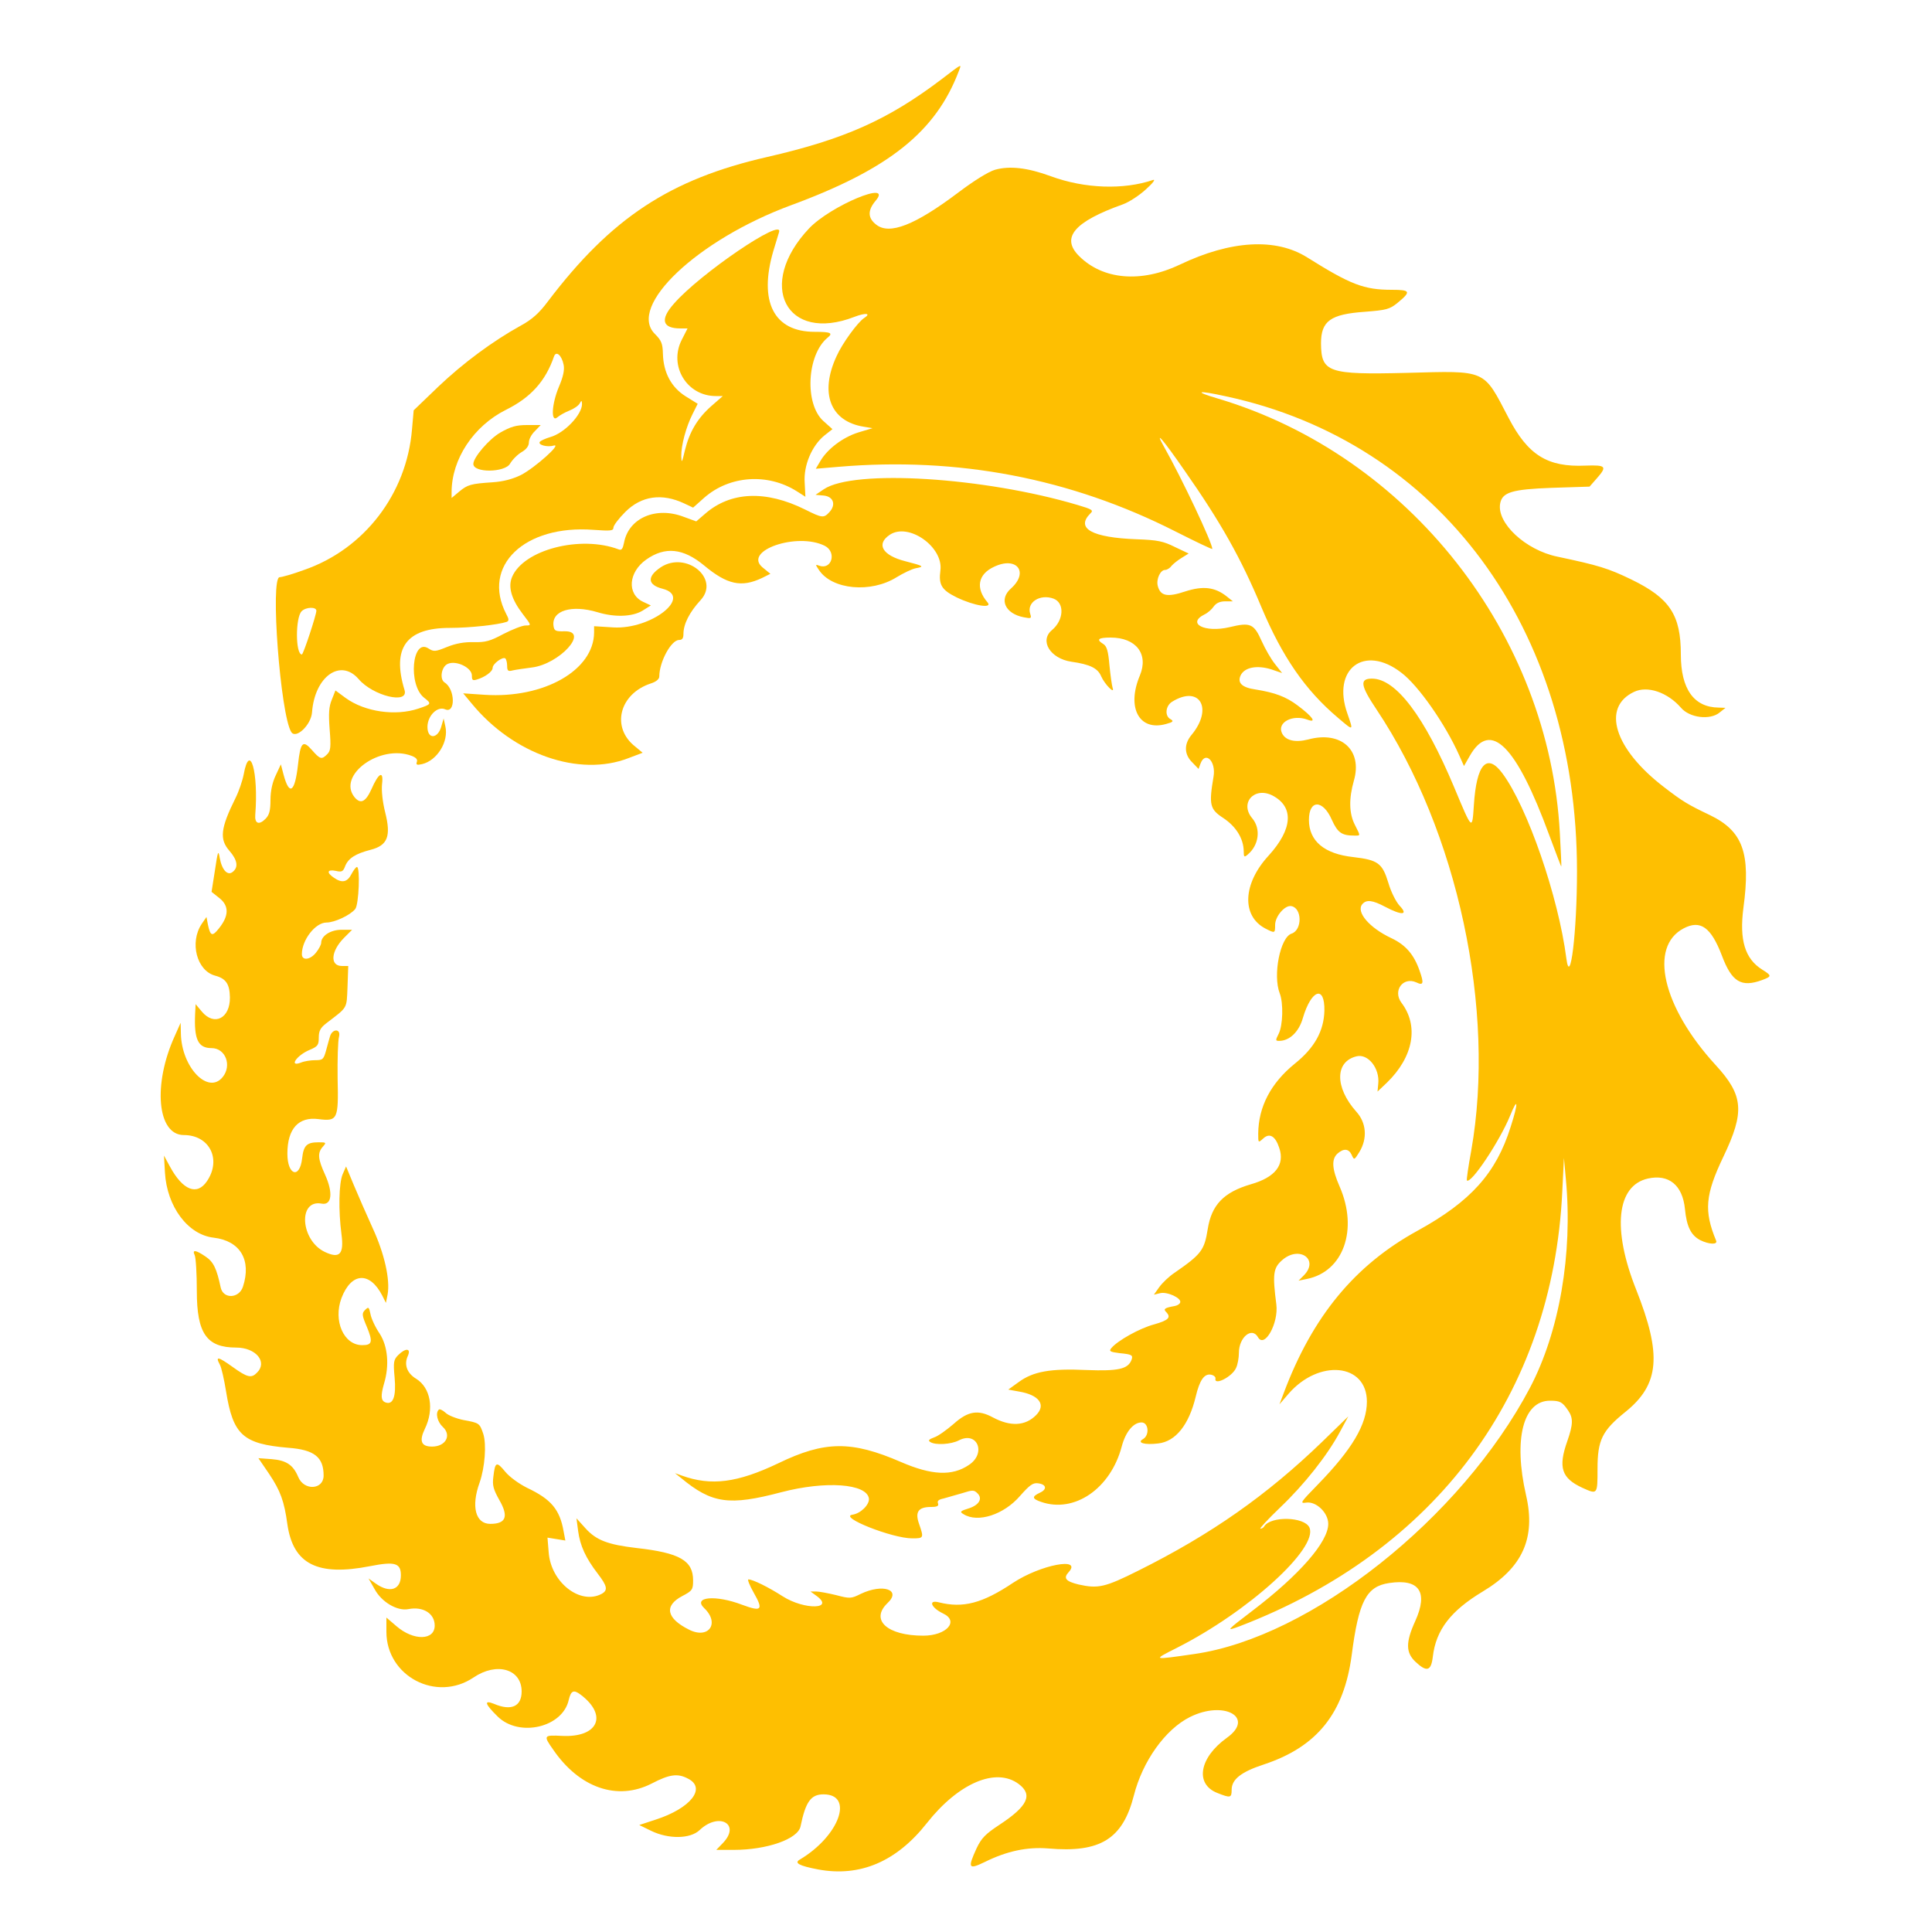 <svg version="1.0" width="800pt" height="800pt" viewBox="0 0 800 800"
    preserveAspectRatio="xMidYMid meet" id="svg14" xmlns="http://www.w3.org/2000/svg"
    xmlns:svg="http://www.w3.org/2000/svg">
    <g transform="translate(0,800) scale(0.1,-0.1)" fill="#febf01" stroke="none" id="g12">
        <path
            d="M3895 7669 c-220 -166 -400 -246 -718 -319 -403 -92 -646 -252 -909 -599 -35 -47 -65 -74 -111 -99 -116 -64 -239 -155 -342 -253 l-102 -98 -7 -79 c-22 -267 -198 -496 -447 -582 -46 -17 -92 -30 -101 -30 -40 0 3 -569 48 -641 19 -31 82 29 86 81 11 149 118 225 193 138 60 -70 209 -106 190 -45 -53 174 7 257 187 257 83 0 201 13 236 25 10 4 10 11 -2 33 -103 199 76 370 362 348 70 -5 82 -4 82 9 0 9 22 38 49 65 67 67 152 79 245 35 l36 -17 46 41 c105 92 262 103 383 27 l36 -23 -3 59 c-5 71 30 153 82 195 l33 26 -38 34 c-78 71 -68 273 17 344 25 20 15 25 -53 25 -169 0 -232 125 -171 334 9 30 20 66 24 79 19 63 -327 -172 -435 -296 -59 -66 -49 -103 27 -103 l29 0 -24 -47 c-55 -108 21 -233 141 -233 l29 0 -47 -41 c-58 -51 -91 -107 -110 -184 -12 -51 -14 -55 -15 -25 -1 45 20 123 47 176 l21 42 -50 31 c-59 37 -92 98 -94 176 -1 42 -6 55 -33 82 -116 114 176 390 563 533 407 150 600 305 695 555 12 32 18 35 -75 -36z m-1561 -1180 c4 -21 -2 -49 -19 -89 -31 -73 -35 -152 -7 -128 9 8 32 21 50 28 18 7 37 20 42 29 8 14 9 14 10 -2 0 -44 -73 -121 -132 -137 -20 -6 -40 -15 -43 -20 -8 -12 31 -23 58 -15 36 10 -78 -92 -136 -122 -35 -17 -73 -27 -117 -30 -91 -6 -104 -10 -139 -39 l-31 -26 0 24 c0 137 91 274 225 341 103 51 164 119 199 221 9 25 32 5 40 -35z m-1024 -1018 c0 -17 -54 -181 -60 -181 -27 0 -27 153 -1 179 18 18 61 19 61 2z"
            id="path4" />
        <path
            d="M2072 6209 c-46 -26 -112 -103 -112 -130 0 -38 131 -36 152 1 10 17 31 38 48 48 19 11 30 25 30 40 0 13 11 34 25 47 l24 25 -57 0 c-45 0 -68 -7 -110 -31z"
            id="path6" />
        <path
            d="M4120 7297 c-27 -8 -87 -45 -153 -95 -178 -134 -284 -176 -339 -132 -35 27 -36 59 -2 99 74 88 -187 -21 -276 -115 -220 -233 -95 -476 188 -366 47 18 71 15 40 -5 -26 -17 -90 -104 -114 -158 -71 -153 -26 -270 113 -292 l36 -6 -60 -18 c-63 -20 -127 -68 -156 -118 l-19 -32 94 8 c494 42 961 -47 1396 -268 83 -42 152 -75 152 -72 0 25 -126 292 -200 423 -42 74 -6 33 86 -100 149 -213 233 -362 318 -566 86 -204 181 -342 316 -456 66 -56 65 -57 39 18 -65 184 70 287 223 169 71 -53 183 -214 240 -342 l20 -45 24 42 c86 151 193 43 329 -328 27 -72 49 -131 50 -130 1 2 -2 64 -6 138 -44 825 -627 1565 -1417 1800 -102 30 -84 35 34 9 885 -190 1454 -961 1454 -1967 0 -250 -28 -483 -44 -361 -33 256 -161 627 -265 767 -64 86 -107 38 -118 -131 -7 -107 -6 -108 -82 74 -123 293 -241 449 -340 449 -52 0 -48 -28 19 -128 336 -503 495 -1244 392 -1827 -12 -65 -20 -121 -18 -123 17 -16 136 163 179 268 33 82 35 55 2 -47 -60 -191 -165 -308 -385 -429 -261 -143 -436 -356 -555 -674 l-17 -45 37 43 c126 146 325 127 325 -32 0 -94 -61 -197 -202 -342 -74 -76 -77 -80 -49 -76 41 6 91 -42 91 -88 0 -75 -120 -212 -313 -359 -110 -84 -113 -87 -54 -65 813 312 1296 962 1336 1799 l7 140 8 -89 c29 -308 -27 -631 -149 -863 -285 -540 -907 -1033 -1390 -1102 -174 -25 -174 -26 -73 25 297 150 588 414 550 499 -21 45 -160 48 -187 5 -3 -6 -11 -10 -16 -10 -5 0 31 39 81 87 100 95 196 216 249 315 l34 63 -109 -106 c-228 -220 -458 -382 -761 -533 -138 -69 -166 -75 -247 -57 -53 13 -64 26 -41 51 58 64 -116 31 -230 -44 -127 -85 -207 -106 -307 -81 -46 12 -33 -22 17 -46 68 -32 14 -92 -82 -92 -149 0 -221 65 -148 135 59 55 -19 82 -111 38 -40 -20 -45 -20 -102 -5 -33 8 -70 15 -83 15 l-23 0 22 -16 c83 -58 -46 -62 -137 -4 -59 38 -124 70 -142 70 -5 0 5 -25 22 -55 41 -72 33 -80 -48 -50 -110 42 -206 33 -157 -14 66 -63 18 -130 -63 -89 -94 47 -104 99 -28 139 42 22 45 27 45 65 0 82 -55 114 -234 134 -119 14 -167 32 -212 82 l-37 41 7 -53 c8 -60 31 -111 81 -176 40 -52 43 -69 16 -84 -89 -47 -210 48 -219 172 l-5 61 37 -6 37 -6 -7 37 c-16 92 -52 134 -151 181 -34 17 -73 45 -91 67 -36 44 -42 41 -49 -20 -5 -37 0 -53 25 -98 39 -68 27 -98 -38 -98 -61 0 -80 72 -44 171 22 63 29 159 15 202 -15 44 -16 45 -82 57 -29 6 -63 19 -74 30 -12 11 -25 17 -28 13 -15 -14 -6 -51 17 -72 37 -35 11 -81 -45 -81 -45 0 -54 23 -30 73 40 82 24 171 -36 208 -38 23 -51 59 -34 95 14 32 -10 33 -40 3 -19 -19 -21 -29 -15 -93 7 -78 -6 -115 -38 -103 -19 7 -20 28 -6 77 23 76 16 155 -18 208 -18 26 -35 63 -38 81 -6 29 -8 31 -22 17 -14 -14 -14 -21 7 -70 26 -63 22 -76 -19 -76 -77 0 -121 101 -86 195 41 107 117 111 169 10 l15 -30 7 35 c11 61 -13 169 -62 275 -25 55 -60 135 -78 178 l-32 77 -14 -32 c-16 -37 -18 -150 -5 -249 11 -83 -8 -102 -69 -73 -101 48 -112 219 -13 200 42 -8 48 45 14 120 -30 66 -32 90 -9 116 15 17 14 18 -18 18 -49 0 -62 -13 -68 -67 -10 -86 -61 -70 -61 20 0 103 46 154 129 143 79 -10 83 -1 79 168 -1 78 1 156 6 174 8 34 -29 33 -38 -1 -2 -7 -9 -31 -15 -54 -11 -40 -14 -43 -46 -43 -18 0 -45 -4 -59 -10 -52 -20 -17 31 37 53 33 14 37 20 37 51 0 27 7 40 30 58 91 70 85 58 89 152 l3 86 -26 0 c-51 0 -46 62 9 117 l33 33 -44 0 c-45 0 -84 -25 -84 -54 0 -7 -9 -25 -21 -40 -24 -31 -59 -35 -59 -7 0 59 56 131 102 131 33 0 98 30 119 56 15 18 21 174 7 174 -4 0 -14 -13 -23 -30 -17 -33 -39 -38 -73 -14 -31 21 -27 35 8 28 25 -6 31 -3 39 19 13 33 43 52 105 68 71 18 86 56 61 155 -11 44 -16 90 -13 118 7 57 -14 47 -44 -22 -24 -53 -45 -63 -70 -33 -73 91 106 221 237 171 18 -7 25 -15 21 -25 -4 -12 0 -14 22 -9 62 15 111 93 96 157 l-7 32 -9 -31 c-14 -54 -58 -57 -58 -4 0 46 41 87 73 73 44 -20 42 84 -2 111 -22 14 -13 66 13 77 35 16 101 -16 100 -49 0 -18 3 -21 20 -16 34 10 66 33 66 49 0 16 40 46 52 39 4 -3 8 -17 8 -31 0 -21 4 -24 23 -19 13 3 48 8 79 12 115 14 240 152 136 150 -38 -1 -43 2 -46 22 -9 64 75 89 182 57 72 -22 144 -19 186 6 l35 22 -32 15 c-68 32 -61 123 13 175 78 55 153 47 239 -24 96 -80 155 -93 241 -52 l34 17 -33 27 c-81 69 144 146 258 89 51 -26 29 -102 -24 -82 -15 6 -15 4 0 -18 54 -82 215 -97 322 -30 28 17 63 34 79 37 37 7 34 9 -43 29 -95 24 -123 71 -64 110 78 51 222 -51 209 -148 -8 -60 5 -81 68 -112 73 -35 150 -47 127 -20 -50 58 -40 116 27 147 94 45 146 -22 70 -90 -51 -45 -24 -104 53 -119 31 -6 33 -5 27 14 -16 48 41 84 97 63 46 -18 42 -89 -7 -130 -53 -44 -7 -118 80 -131 78 -11 110 -27 124 -61 14 -32 58 -77 47 -47 -3 10 -9 52 -13 93 -5 59 -11 79 -25 88 -31 19 -22 27 30 27 105 0 158 -68 121 -157 -56 -133 -3 -232 108 -201 30 8 33 12 19 20 -25 13 -21 55 6 72 114 71 172 -27 81 -137 -32 -38 -31 -81 3 -114 l26 -27 8 22 c20 54 65 10 54 -54 -20 -117 -15 -135 40 -171 53 -35 84 -85 85 -137 0 -25 2 -27 16 -15 47 39 56 107 19 151 -53 63 9 132 84 94 90 -47 84 -139 -16 -249 -107 -116 -113 -250 -13 -302 39 -20 40 -20 40 15 0 36 41 83 67 78 45 -8 46 -99 1 -114 -47 -15 -78 -172 -49 -247 16 -41 13 -133 -4 -167 -14 -28 -14 -30 2 -30 43 0 82 38 98 95 35 118 91 137 89 30 -2 -84 -41 -154 -122 -219 -100 -81 -151 -179 -152 -290 0 -39 0 -39 21 -20 26 24 50 10 66 -39 24 -70 -16 -122 -118 -151 -112 -33 -162 -85 -178 -185 -14 -88 -26 -104 -137 -181 -23 -15 -51 -42 -64 -60 l-22 -31 25 6 c29 8 90 -20 84 -38 -2 -7 -12 -13 -23 -15 -40 -7 -48 -12 -36 -24 23 -23 11 -35 -49 -52 -60 -16 -151 -67 -177 -98 -11 -13 -6 -16 33 -21 52 -5 58 -8 50 -29 -15 -37 -55 -46 -185 -41 -151 7 -222 -6 -282 -50 l-43 -31 44 -8 c84 -14 114 -55 71 -98 -45 -45 -106 -48 -179 -9 -61 33 -103 26 -162 -27 -29 -25 -65 -51 -81 -56 -22 -8 -26 -13 -16 -19 21 -14 87 -10 119 7 76 39 114 -54 41 -102 -69 -47 -154 -43 -281 12 -205 89 -316 88 -508 -5 -170 -81 -278 -95 -400 -51 l-28 10 25 -20 c128 -106 199 -116 415 -59 183 48 354 36 363 -26 3 -25 -34 -62 -68 -67 -60 -9 164 -98 247 -98 48 0 49 1 29 59 -18 50 -4 71 49 71 26 0 33 4 29 15 -4 10 3 16 23 20 15 4 50 14 77 22 44 14 49 14 64 -1 21 -21 7 -47 -34 -61 -39 -12 -41 -15 -24 -25 59 -37 167 -2 234 76 39 44 53 55 74 52 35 -4 39 -25 8 -39 -34 -16 -33 -25 5 -38 138 -48 288 55 334 230 16 60 48 99 82 99 29 0 34 -53 6 -69 -27 -15 6 -25 63 -18 72 8 127 77 155 193 16 68 35 96 62 92 12 -2 21 -9 20 -16 -7 -31 68 6 85 43 7 14 12 43 12 63 0 65 54 109 79 65 27 -48 86 58 76 136 -16 124 -13 150 23 182 71 64 157 4 90 -63 l-21 -21 34 7 c152 30 214 205 136 383 -32 73 -34 113 -9 136 26 23 47 21 59 -5 10 -23 11 -22 32 12 34 56 29 121 -13 167 -89 100 -89 207 1 229 48 12 97 -50 90 -114 l-3 -32 39 37 c110 107 133 235 60 331 -37 50 7 109 62 84 29 -14 32 -4 13 49 -23 66 -57 106 -116 134 -92 43 -148 109 -121 141 17 20 42 17 95 -11 68 -36 97 -35 60 4 -15 16 -36 57 -47 95 -25 82 -43 95 -145 107 -121 13 -184 67 -184 154 0 85 58 85 95 0 24 -53 41 -65 93 -65 27 0 26 -3 2 45 -24 47 -25 108 -4 182 37 127 -53 208 -189 171 -55 -14 -95 -4 -109 27 -20 44 45 78 106 55 40 -15 22 12 -41 59 -48 36 -93 53 -174 66 -56 8 -76 27 -62 58 16 34 68 44 128 25 l44 -15 -30 38 c-16 20 -40 62 -54 93 -33 74 -47 80 -134 59 -102 -24 -179 15 -103 53 13 6 30 21 38 33 10 14 26 21 47 21 l32 0 -25 20 c-49 39 -98 45 -172 21 -75 -25 -103 -19 -114 23 -7 28 11 66 30 66 8 0 20 7 27 17 8 9 27 24 42 33 l29 18 -57 27 c-48 24 -72 29 -158 32 -186 7 -254 45 -192 107 14 13 8 17 -53 35 -386 115 -927 149 -1051 65 l-34 -23 34 -3 c40 -4 52 -38 23 -69 -23 -25 -30 -24 -100 11 -163 81 -309 75 -415 -18 l-36 -31 -52 19 c-115 44 -228 -5 -247 -107 -5 -25 -10 -33 -22 -28 -158 60 -395 -1 -442 -115 -17 -41 -2 -92 45 -153 36 -47 36 -47 11 -47 -13 0 -54 -16 -91 -35 -56 -30 -75 -35 -123 -34 -39 1 -74 -5 -111 -20 -49 -20 -55 -20 -77 -6 -68 44 -85 -151 -18 -204 32 -25 31 -27 -23 -45 -95 -32 -222 -14 -302 44 l-42 31 -15 -38 c-12 -29 -14 -56 -9 -123 6 -74 4 -89 -10 -103 -23 -23 -29 -22 -64 18 -37 42 -47 32 -57 -61 -13 -116 -36 -131 -60 -41 l-11 42 -21 -45 c-14 -29 -22 -65 -22 -102 0 -45 -5 -63 -21 -79 -27 -27 -45 -19 -42 17 14 178 -23 304 -48 167 -5 -26 -20 -70 -34 -98 -62 -125 -67 -170 -25 -218 33 -38 38 -68 14 -87 -21 -18 -45 7 -54 57 -6 35 -8 30 -20 -51 l-14 -89 34 -27 c39 -32 38 -73 -4 -125 -27 -34 -35 -31 -45 16 l-6 32 -20 -29 c-51 -77 -20 -194 56 -214 45 -12 60 -35 61 -90 1 -87 -65 -120 -116 -59 l-26 31 -2 -39 c-5 -107 12 -143 68 -143 58 0 85 -72 46 -120 -60 -74 -170 40 -173 180 l-1 45 -24 -54 c-92 -201 -73 -411 37 -411 107 0 157 -101 96 -191 -41 -61 -100 -38 -153 60 l-25 46 4 -70 c8 -141 95 -258 202 -270 110 -13 157 -93 121 -203 -16 -49 -81 -52 -92 -4 -17 80 -30 107 -63 129 -41 28 -56 29 -45 6 5 -10 9 -77 9 -149 0 -176 41 -234 163 -234 82 0 131 -60 86 -104 -23 -24 -40 -20 -101 24 -60 43 -72 45 -53 10 7 -12 18 -62 26 -111 29 -181 70 -218 258 -234 108 -8 146 -39 146 -115 0 -59 -81 -64 -105 -6 -21 50 -49 69 -110 74 l-55 4 45 -66 c46 -69 62 -112 75 -208 24 -165 125 -216 343 -173 102 20 127 13 127 -38 0 -60 -46 -75 -103 -35 l-31 22 25 -44 c29 -54 94 -92 140 -83 61 12 109 -18 109 -68 0 -62 -87 -64 -158 -3 l-42 36 0 -59 c0 -184 207 -293 361 -189 96 65 199 35 199 -58 0 -62 -43 -82 -115 -51 -43 17 -37 -1 16 -53 89 -87 269 -45 294 69 9 38 20 44 49 22 114 -86 73 -178 -76 -171 -77 4 -79 2 -38 -56 109 -160 267 -214 409 -141 73 38 107 43 150 20 77 -39 11 -123 -135 -170 l-67 -22 49 -24 c72 -35 162 -34 201 3 80 76 172 25 96 -54 l-27 -28 72 0 c138 0 267 45 277 98 21 102 43 132 95 132 128 0 65 -173 -98 -270 -25 -14 -3 -26 76 -41 173 -32 324 32 450 192 131 166 286 232 380 162 60 -45 38 -92 -81 -170 -56 -37 -73 -54 -93 -96 -38 -83 -34 -90 34 -57 91 45 175 63 262 56 216 -19 309 39 355 219 36 142 130 274 232 325 142 71 271 -2 153 -86 -114 -82 -133 -191 -40 -228 55 -22 60 -21 60 13 0 43 39 74 134 105 220 73 331 212 363 452 29 224 61 285 155 299 125 19 163 -37 108 -158 -40 -88 -39 -130 1 -168 47 -44 65 -39 72 21 13 111 74 190 207 270 165 99 220 222 179 399 -53 231 -12 391 99 391 42 0 51 -5 75 -40 22 -32 21 -58 -3 -127 -39 -110 -24 -154 63 -194 62 -28 62 -28 62 79 0 119 19 158 116 236 141 114 151 236 44 506 -100 251 -81 431 49 460 86 19 143 -27 153 -126 7 -73 25 -109 63 -129 36 -18 74 -20 66 -2 -51 123 -45 190 30 347 89 186 84 254 -32 380 -220 240 -278 490 -132 566 69 36 113 5 158 -113 41 -109 80 -133 167 -101 40 15 40 18 0 43 -72 45 -95 123 -78 255 31 228 -2 319 -139 385 -92 44 -112 56 -190 116 -206 158 -259 330 -124 394 56 27 139 -2 194 -65 36 -43 122 -53 161 -20 l24 19 -28 1 c-103 1 -157 77 -157 220 0 164 -46 233 -204 310 -97 47 -137 59 -307 95 -132 27 -253 140 -237 221 9 46 50 58 214 64 l156 5 29 33 c45 51 40 57 -46 54 -157 -7 -238 43 -319 199 -105 201 -88 194 -421 185 -326 -8 -354 2 -355 122 0 93 39 121 182 131 88 7 102 10 135 37 57 47 54 54 -24 54 -116 0 -171 22 -350 134 -130 82 -317 71 -528 -30 -160 -76 -318 -63 -417 36 -76 76 -20 142 182 214 25 9 68 37 95 62 28 25 41 42 30 39 -123 -42 -284 -36 -423 15 -98 36 -171 44 -232 27z"
            id="path8" />
        <path
            d="M2736 5651 c-58 -39 -55 -73 8 -89 126 -33 -48 -169 -204 -160 l-80 5 0 -26 c-1 -156 -207 -274 -453 -258 l-89 6 35 -42 c172 -210 445 -306 650 -226 l58 22 -30 25 c-102 79 -67 219 64 262 22 7 35 18 35 29 0 60 49 151 82 151 13 0 18 7 18 25 0 41 25 90 71 140 82 89 -60 205 -165 136z"
            id="path10" />
    </g>
</svg>
